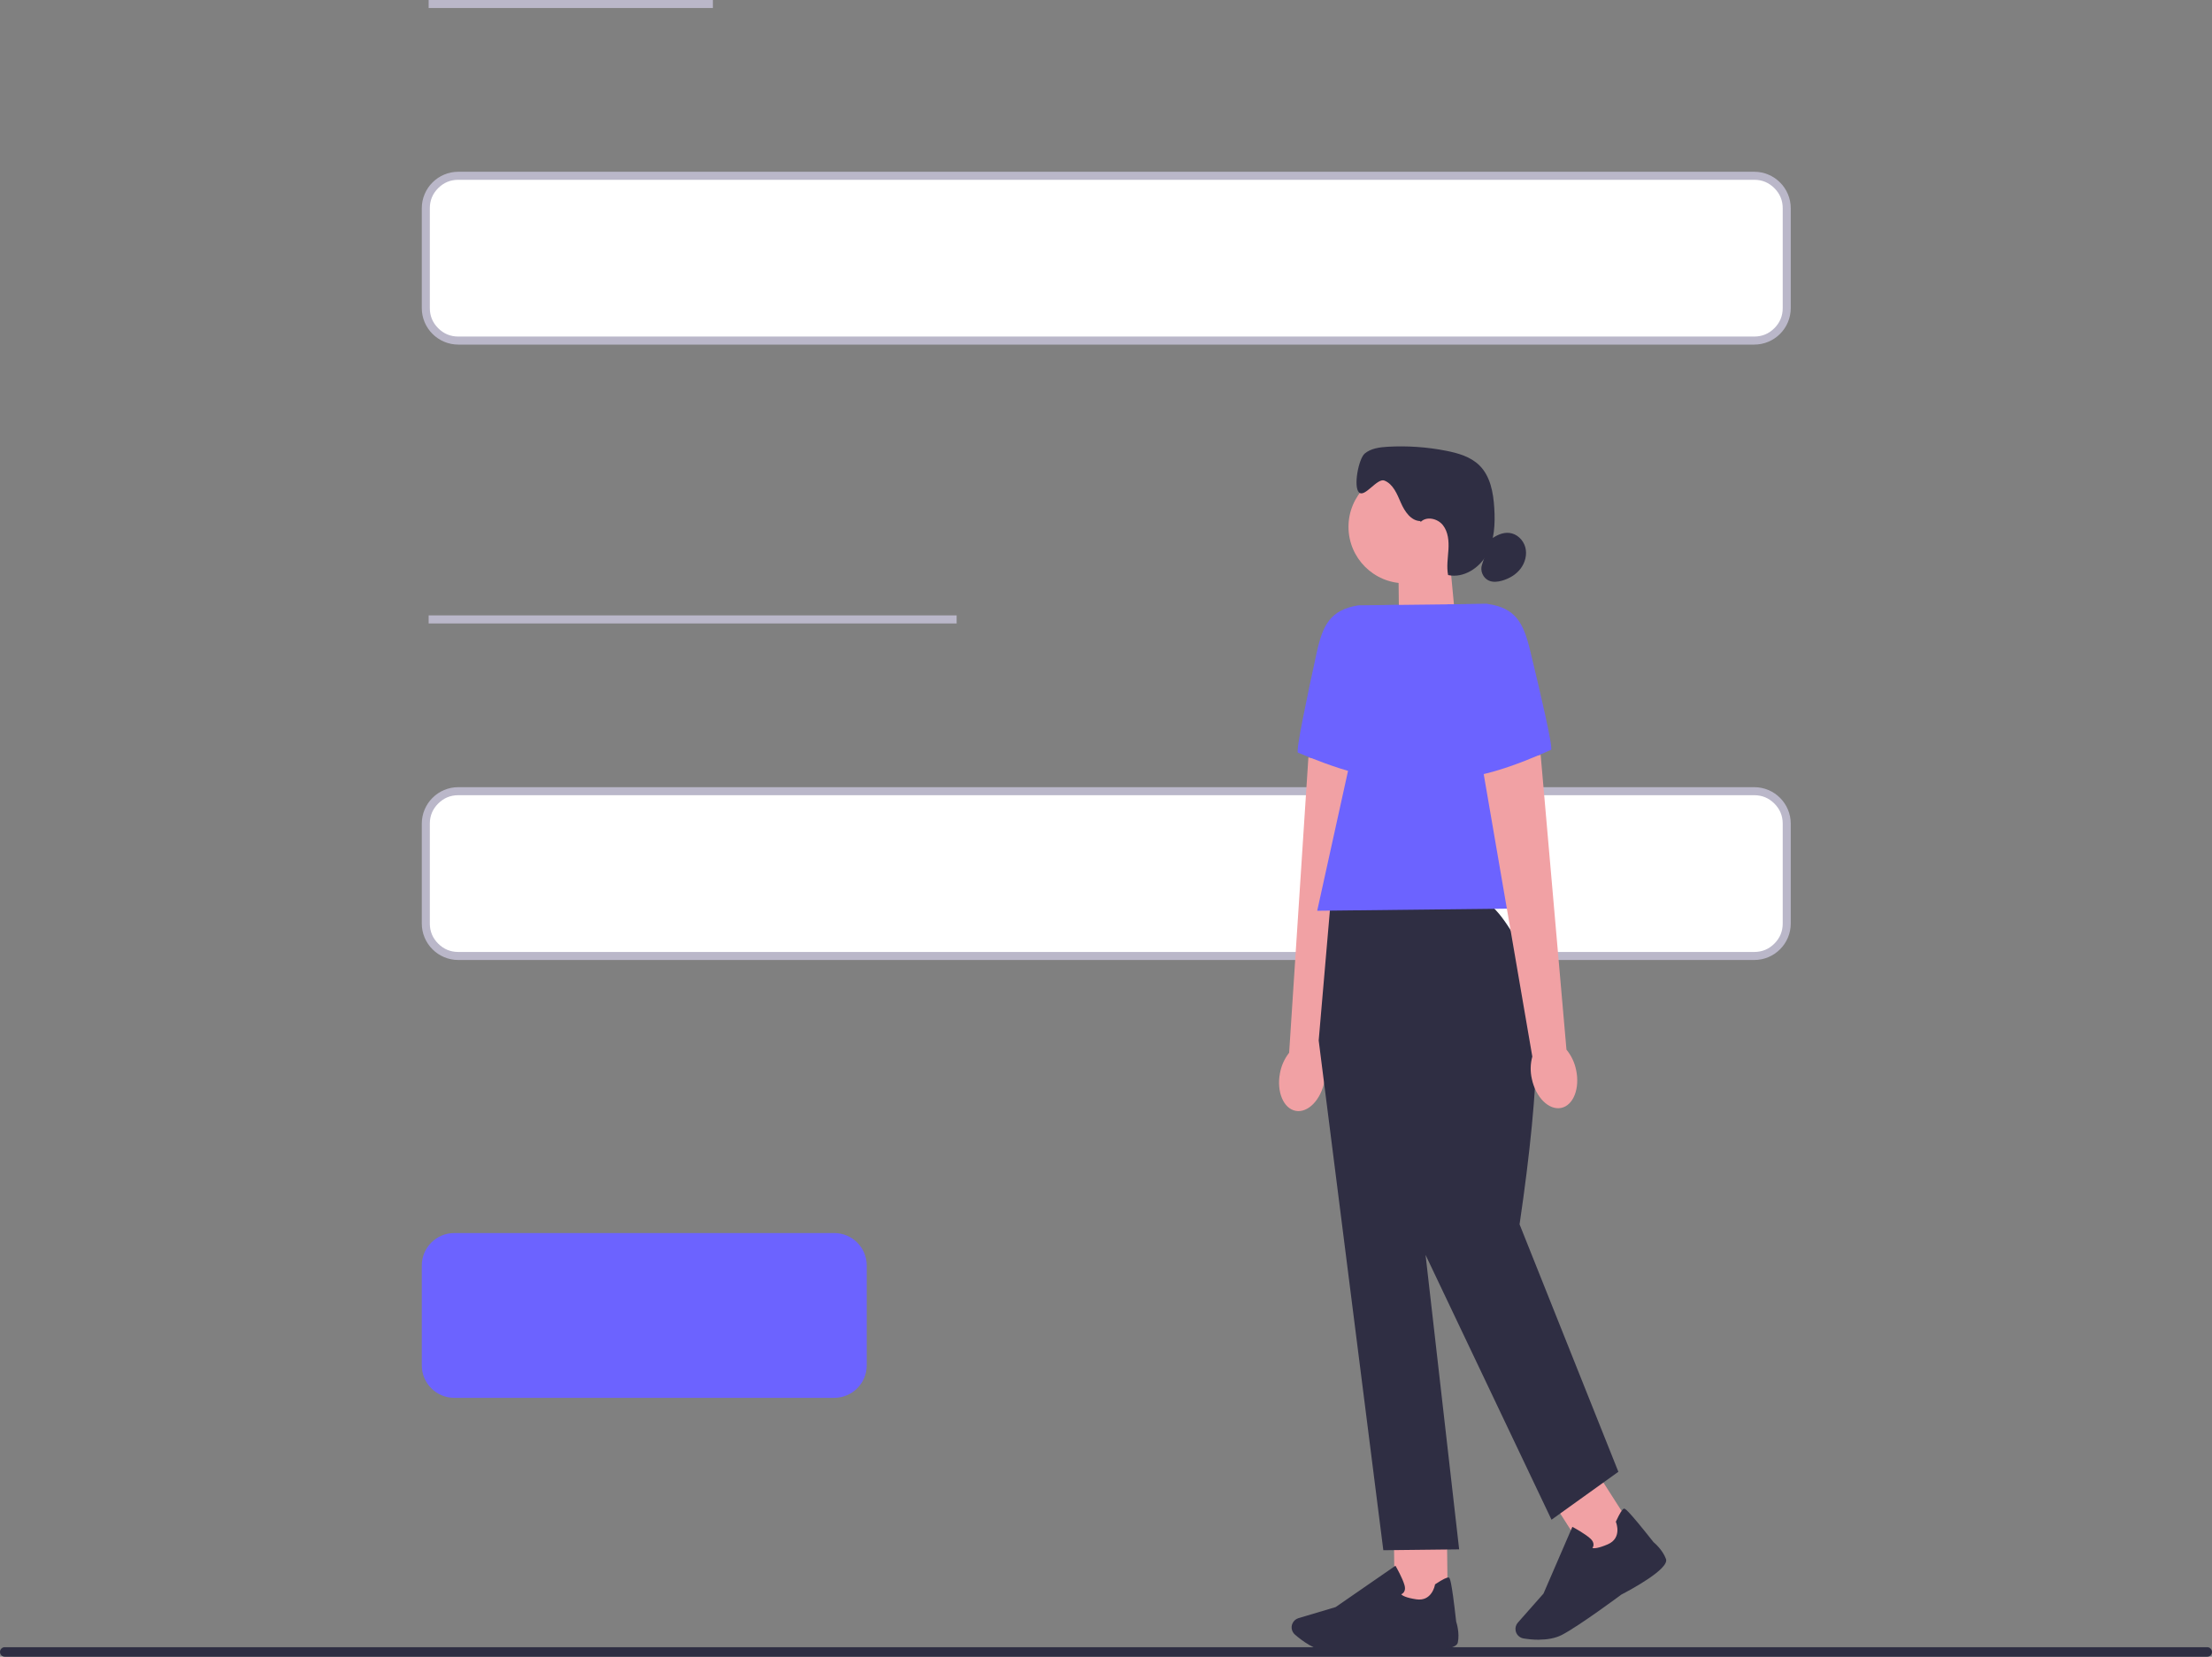 <svg xmlns="http://www.w3.org/2000/svg" xmlns:xlink="http://www.w3.org/1999/xlink" fill="none" version="1.1" width="550.6" height="412.445" viewBox="0 0 550.6 412.445"><rect x="0" y="0" width="550.6" height="412.445" fill="#808080" stroke="none"/><defs><clipPath id="master_svg0_3_6884"><rect x="0" y="0" width="550.6" height="412.445" rx="0"/></clipPath></defs><g clip-path="url(#master_svg0_3_6884)"><g><path d="M550.6,411.255C550.6,411.915,550.07,412.445,549.41,412.445L1.19,412.445C0.53,412.445,0,411.915,0,411.255C0,410.595,0.53,410.065,1.19,410.065L549.41,410.065C550.07,410.065,550.6,410.595,550.6,411.255Z" fill="#2E2E43" fill-opacity="1"/></g><g><path d="M436.659,84.784L114.076,84.784C109.617,84.784,105.99,81.157,105.99,76.699L105.99,51.846C105.99,47.387,109.617,43.76,114.076,43.76L436.659,43.76C441.118,43.76,444.745,47.387,444.745,51.846L444.745,76.699C444.745,81.157,441.118,84.784,436.659,84.784Z" fill="#FFFFFF" fill-opacity="1"/><path d="M445.029,80.233Q445.745,78.544,445.745,76.699L445.745,51.846Q445.745,50,445.029,48.311Q444.339,46.681,443.081,45.424Q441.823,44.166,440.193,43.476Q438.504,42.76,436.659,42.76L114.076,42.76Q112.23,42.76,110.541,43.476Q108.911,44.166,107.654,45.424Q106.396,46.681,105.705,48.311Q104.99,50,104.99,51.846L104.99,76.699Q104.99,78.544,105.705,80.233Q106.396,81.863,107.654,83.121Q108.911,84.378,110.541,85.069Q112.23,85.784,114.076,85.784L436.659,85.784Q438.504,85.784,440.193,85.069Q441.823,84.378,443.081,83.121Q444.339,81.863,445.029,80.233ZM443.745,51.846L443.745,76.699Q443.745,79.628,441.667,81.706Q439.589,83.784,436.659,83.784L114.076,83.784Q111.146,83.784,109.068,81.706Q106.99,79.628,106.99,76.699L106.99,51.846Q106.99,48.916,109.068,46.838Q111.146,44.76,114.076,44.76L436.659,44.76Q439.589,44.76,441.667,46.838Q443.745,48.916,443.745,51.846Z" fill-rule="evenodd" fill="#BAB7C9" fill-opacity="1"/></g><g><path d="M436.659,237.99L114.076,237.99C109.617,237.99,105.99,234.363,105.99,229.904L105.99,205.052C105.99,200.593,109.617,196.966,114.076,196.966L436.659,196.966C441.118,196.966,444.745,200.593,444.745,205.052L444.745,229.904C444.745,234.363,441.118,237.99,436.659,237.99Z" fill="#FFFFFF" fill-opacity="1"/><path d="M445.029,233.439Q445.745,231.75,445.745,229.904L445.745,205.052Q445.745,203.206,445.029,201.517Q444.339,199.887,443.081,198.63Q441.823,197.372,440.193,196.681Q438.504,195.966,436.659,195.966L114.076,195.966Q112.23,195.966,110.541,196.681Q108.911,197.372,107.654,198.63Q106.396,199.887,105.705,201.517Q104.99,203.206,104.99,205.052L104.99,229.904Q104.99,231.75,105.705,233.439Q106.396,235.069,107.654,236.326Q108.911,237.584,110.541,238.274Q112.23,238.99,114.076,238.99L436.659,238.99Q438.504,238.99,440.193,238.274Q441.823,237.584,443.081,236.326Q444.339,235.069,445.029,233.439ZM443.745,205.052L443.745,229.904Q443.745,232.834,441.667,234.912Q439.589,236.99,436.659,236.99L114.076,236.99Q111.146,236.99,109.068,234.912Q106.99,232.834,106.99,229.904L106.99,205.052Q106.99,202.122,109.068,200.044Q111.146,197.966,114.076,197.966L436.659,197.966Q439.589,197.966,441.667,200.044Q443.745,202.122,443.745,205.052Z" fill-rule="evenodd" fill="#BAB7C9" fill-opacity="1"/></g><g><path d="M207.659,347.99L113.076,347.99C108.617,347.99,104.99,344.363,104.99,339.904L104.99,315.052C104.99,310.593,108.617,306.966,113.076,306.966L207.659,306.966C212.118,306.966,215.745,310.593,215.745,315.052L215.745,339.904C215.745,344.363,212.118,347.99,207.659,347.99Z" fill="#6C63FF" fill-opacity="1"/></g><g><line x1="106.698" y1="1" x2="177.448" y2="1" fill-opacity="0" stroke-opacity="1" stroke="#BAB7C9" fill="none" stroke-width="2" stroke-linecap="ROUND" stroke-linejoin="round"/></g><g><line x1="106.698" y1="154.206" x2="238.123" y2="154.206" fill-opacity="0" stroke-opacity="1" stroke="#BAB7C9" fill="none" stroke-width="2" stroke-linecap="ROUND" stroke-linejoin="round"/></g><g transform="matrix(0.843,-0.539,0.539,0.843,-140.779,267.125)"><rect x="386.506" y="374.353" width="13.204" height="18.73" rx="0" fill="#F1A1A4" fill-opacity="1"/></g><g><path d="M362.348,155.102L348.294,159.901L348.073,139.608L360.863,139.465L362.348,155.102Z" fill="#F1A1A4" fill-opacity="1"/></g><g><ellipse cx="349.714" cy="131.157" rx="14.054" ry="14.054" fill="#F1A1A4" fill-opacity="1"/></g><g><path d="M353.56,129.724C351.212,129.679,349.636,127.324,348.696,125.158C347.755,123.005,346.789,120.515,344.604,119.639C342.814,118.926,339.726,123.907,338.3,122.61C336.814,121.254,338.17,114.172,339.72,112.894C341.27,111.617,343.397,111.344,345.395,111.221C350.291,110.942,355.214,111.279,360.026,112.233C362.996,112.816,366.07,113.718,368.23,115.839C370.974,118.53,371.713,122.629,371.946,126.462C372.193,130.386,372.005,134.497,370.137,137.961C368.263,141.417,364.3,143.992,360.454,143.162C360.045,141.08,360.409,138.946,360.538,136.819C360.668,134.705,360.48,132.422,359.17,130.749C357.86,129.076,355.097,128.44,353.612,129.951" fill="#2F2E43" fill-opacity="1"/></g><g><path d="M370.902,134.4C372.297,133.356,373.963,132.474,375.695,132.669C377.569,132.87,379.165,134.4,379.664,136.216C380.163,138.032,379.645,140.043,378.51,141.547C377.375,143.052,375.669,144.051,373.853,144.563C372.802,144.861,371.654,144.984,370.643,144.563C369.158,143.94,368.34,142.066,368.905,140.555" fill="#2F2E43" fill-opacity="1"/></g><g><path d="M318.603,267.171C317.721,271.795,319.479,275.998,322.54,276.549C325.595,277.1,328.792,273.793,329.68,269.169C330.063,267.327,329.979,265.42,329.434,263.611L340.245,191.129L325.679,188.56L320.886,262.08C319.712,263.585,318.927,265.329,318.603,267.191L318.603,267.171Z" fill="#F1A1A4" fill-opacity="1"/></g><g><path d="M348.034,150.588L338.112,150.698C331.107,151.833,329.246,155.601,327.735,162.528C325.419,173.093,322.462,187.173,323.085,187.367C324.077,187.691,341.049,195.448,349.643,193.528L348.041,150.588L348.034,150.588Z" fill="#6C63FF" fill-opacity="1"/></g><g transform="matrix(1,-0.011,0.011,1,-4.257,3.876)"><rect x="347.018" y="381.108" width="13.204" height="18.73" rx="0" fill="#F1A1A4" fill-opacity="1"/></g><g><path d="M334.46,411.324C333.066,411.344,331.84,411.324,330.906,411.246C327.391,410.967,324.025,408.412,322.319,406.92C321.554,406.252,321.301,405.163,321.684,404.229C321.956,403.561,322.514,403.049,323.214,402.835L332.456,400.085L347.353,389.792L347.522,390.091C347.587,390.201,349.092,392.84,349.604,394.63C349.798,395.311,349.76,395.876,349.474,396.317C349.28,396.621,349.007,396.803,348.787,396.913C349.059,397.192,349.915,397.763,352.548,398.152C356.375,398.723,357.146,394.741,357.172,394.572L357.198,394.436L357.309,394.358C359.118,393.158,360.227,392.62,360.616,392.73C360.863,392.795,361.258,392.918,362.465,403.71C362.575,404.047,363.366,406.525,362.873,408.911C362.341,411.506,351.024,410.734,348.767,410.559C348.702,410.565,340.245,411.266,334.447,411.324L334.467,411.324L334.46,411.324Z" fill="#2F2E43" fill-opacity="1"/></g><g><path d="M383.212,408.211C381.662,408.231,380.235,408.055,379.217,407.887C378.218,407.718,377.427,406.933,377.258,405.935C377.128,405.215,377.342,404.495,377.816,403.95L384.197,396.725L391.383,380.109L391.688,380.272C391.798,380.33,394.47,381.776,395.858,383.021C396.384,383.495,396.65,383.994,396.65,384.526C396.65,384.889,396.513,385.188,396.377,385.389C396.76,385.479,397.784,385.505,400.223,384.448C403.771,382.905,402.318,379.117,402.253,378.968L402.201,378.838L402.259,378.721C403.161,376.75,403.822,375.699,404.205,375.583C404.452,375.518,404.847,375.394,411.586,383.916C411.858,384.143,413.843,385.823,414.686,388.106C415.6,390.59,405.606,395.921,403.583,396.965C403.524,397.017,393.076,404.78,388.783,407.005C387.077,407.887,385.047,408.179,383.199,408.192L383.218,408.211L383.212,408.211Z" fill="#2F2E43" fill-opacity="1"/></g><g><path d="M368.178,224.185L331.211,224.594L328.241,259.019L344.331,385.927L363.204,385.713L354.844,312.407L386.195,378.333L402.837,366.399L378.244,304.8Q386.189,250.815,379.327,237.468Q372.472,224.12,368.185,224.166L368.185,224.185L368.178,224.185Z" fill="#2F2E43" fill-opacity="1"/></g><g><path d="M386.584,226.079L327.871,226.734L344.642,150.633L370.228,150.341L386.584,226.079Z" fill="#6C63FF" fill-opacity="1"/></g><g><path d="M392.317,266.354C393.303,270.965,391.636,275.2,388.595,275.816C385.546,276.439,382.278,273.203,381.298,268.591C380.877,266.756,380.916,264.849,381.415,263.027L368.989,190.798L383.491,187.905L389.918,261.308C391.124,262.787,391.948,264.519,392.317,266.367L392.317,266.354Z" fill="#F1A1A4" fill-opacity="1"/></g><g><path d="M360.311,150.452L370.234,150.342C377.258,151.327,379.204,155.05,380.877,161.944C383.426,172.457,386.688,186.459,386.078,186.673C385.086,187.01,368.301,195.143,359.669,193.418L360.324,150.452L360.311,150.452Z" fill="#6C63FF" fill-opacity="1"/></g></g></svg>